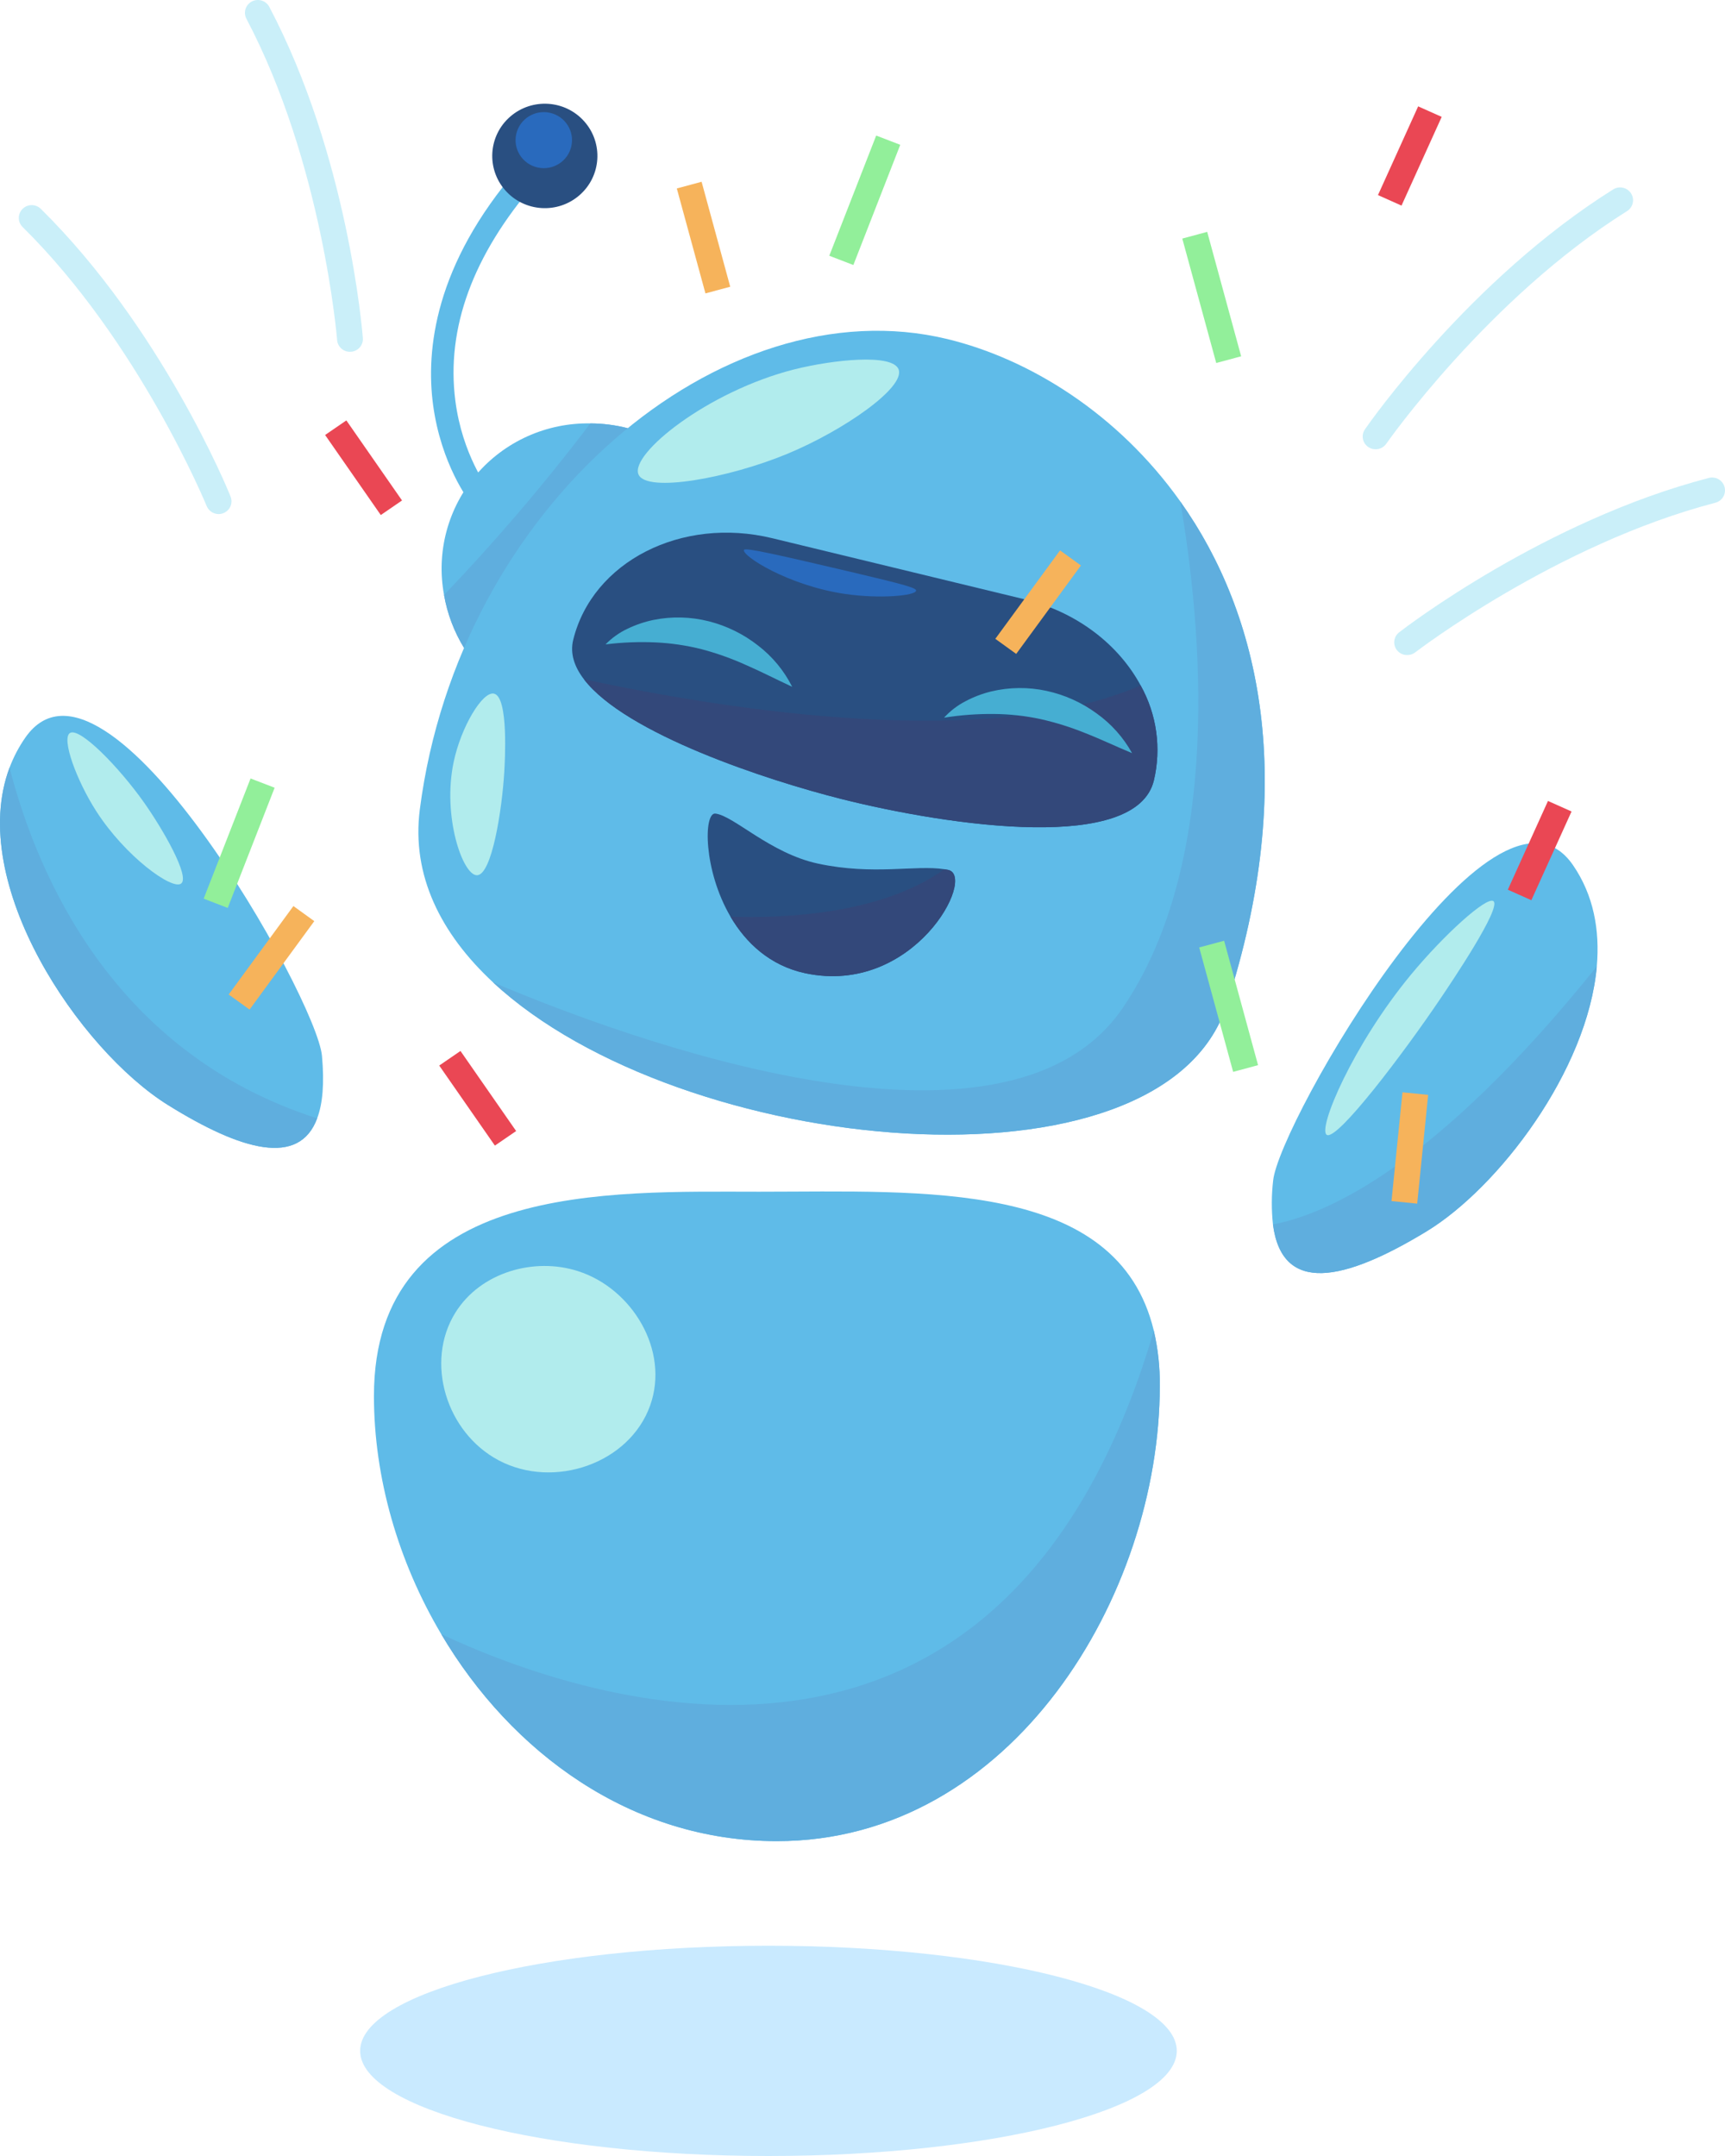 <svg width="144" height="180" viewBox="0 0 144 180" fill="none" xmlns="http://www.w3.org/2000/svg">
<g clip-path="url(#clip0_21_1604)">
<path d="M26.476 93.37C24.98 97.405 20.19 96.097 14.022 92.258C6.656 87.67 -2.825 73.745 0.797 64.089C1.132 63.197 1.577 62.35 2.123 61.568C8.817 52.011 26.446 83.338 26.878 88.157C27.083 90.435 26.94 92.149 26.476 93.37Z" fill="#5FBBE8"/>
<path d="M26.476 93.37C24.98 97.405 20.19 96.097 14.022 92.257C6.656 87.67 -2.825 73.745 0.797 64.089C3.122 73.106 9.465 87.921 26.476 93.37Z" fill="#5FAEDE"/>
<path d="M11.999 66.966C13.59 69.211 15.865 73.17 15.127 73.762C14.389 74.355 10.457 71.5 8.033 67.722C6.38 65.144 5.116 61.67 5.835 61.2C6.647 60.676 9.925 64.038 11.999 66.966Z" fill="#B1ECED"/>
<path d="M96.818 115.699C96.818 133.183 84.468 153.713 64.847 153.713C52.687 153.713 42.681 146.318 36.837 136.435C33.237 130.374 31.216 123.365 31.216 116.553C31.216 98.639 50.9 99.493 63.374 99.493C77.058 99.493 93.294 98.452 96.322 111.107C96.669 112.613 96.836 114.154 96.818 115.699Z" fill="#5FBBE8"/>
<path d="M96.818 115.699C96.818 133.183 84.468 153.713 64.847 153.713C52.687 153.713 42.681 146.318 36.837 136.435C49.025 142.13 83.735 153.932 96.318 111.099C96.667 112.607 96.835 114.151 96.818 115.699Z" fill="#5FAEDE"/>
<path d="M38.003 109.608C35.452 113.734 37.257 119.609 41.638 121.925C46.262 124.363 52.557 122.178 54.276 117.334C55.909 112.73 52.762 107.565 48.251 106.125C44.629 104.953 40.121 106.185 38.003 109.608Z" fill="#B1ECED"/>
<path d="M119.093 102.802C112.191 107 107.021 108.09 106.264 102.224C106.133 101.008 106.138 99.782 106.279 98.567C106.762 93.751 124.718 62.6 131.314 72.233C133.025 74.722 133.563 77.638 133.298 80.679C132.526 89.408 125.079 99.155 119.093 102.802Z" fill="#5FBBE8"/>
<path d="M119.093 102.802C112.191 107 107.021 108.09 106.264 102.224C110.801 101.374 119.927 97.34 133.299 80.683C132.527 89.407 125.08 99.155 119.093 102.802Z" fill="#5FAEDE"/>
<path d="M120.254 83.357C117.209 87.876 111.609 95.288 110.754 94.746C109.974 94.256 112.935 87.229 117.81 81.342C120.525 78.063 124.119 74.797 124.673 75.238C125.355 75.786 121.203 81.951 120.254 83.357Z" fill="#B1ECED"/>
<path d="M38.74 54.099C37.907 52.742 37.34 51.24 37.068 49.673C36.739 47.907 36.809 46.09 37.274 44.353C37.738 42.617 38.586 41.005 39.755 39.634C40.923 38.263 42.385 37.168 44.032 36.426C45.68 35.685 47.473 35.317 49.281 35.349C50.337 35.353 51.389 35.489 52.411 35.752C51.475 49.796 38.74 54.099 38.74 54.099Z" fill="#5FBBE8"/>
<path d="M38.74 54.099C37.907 52.742 37.34 51.24 37.068 49.673C39.042 47.609 41.06 45.392 43.096 43.015C45.341 40.397 47.4 37.831 49.281 35.349C50.337 35.353 51.389 35.489 52.411 35.752L38.74 54.099Z" fill="#5FAEDE"/>
<path d="M102.394 83.918C97.036 100.451 56.822 96.592 41.15 82.006C36.797 77.957 34.338 73.076 35.046 67.578C38.3 42.293 60.239 23.741 79.091 28.309C85.922 29.965 93.305 34.508 98.535 41.871C105.232 51.308 108.402 65.367 102.394 83.918Z" fill="#5FBBE8"/>
<path d="M96.32 65.172C95.58 68.181 91.391 69.13 86.311 69.067C80.966 68.999 74.614 67.807 70.263 66.712C64.034 65.146 52.23 61.266 48.749 56.713C47.932 55.651 47.575 54.538 47.851 53.419C48.653 50.159 50.91 47.577 53.919 46.039C56.927 44.502 60.677 44.016 64.464 44.933L85.51 50.03C89.912 51.092 93.391 53.833 95.216 57.219C96.569 59.641 96.962 62.477 96.32 65.172Z" fill="#294F81"/>
<path d="M96.32 65.172C95.58 68.181 91.392 69.13 86.311 69.067C80.966 68.999 74.614 67.807 70.263 66.712C64.034 65.146 52.23 61.266 48.749 56.713C61.195 59.38 82.653 62.681 95.217 57.225C96.567 59.645 96.96 62.479 96.32 65.172Z" fill="#33487A"/>
<path d="M102.394 83.918C97.036 100.451 56.822 96.592 41.15 82.007C51.802 86.528 83.865 98.561 93.698 84.185C102.157 71.823 100.292 52.143 98.528 41.871C105.231 51.309 108.402 65.367 102.394 83.918Z" fill="#5FAEDE"/>
<path d="M53.301 39.613C53.981 41.172 60.832 39.915 65.721 37.891C70.408 35.95 75.589 32.352 75.014 30.84C74.501 29.496 69.54 30.031 66.301 30.84C59.053 32.679 52.559 37.914 53.301 39.613Z" fill="#B1ECED"/>
<path d="M37.87 63.622C36.912 68.154 38.629 73.091 39.818 73.072C41.069 73.051 41.909 67.565 42.093 64.482C42.147 63.596 42.469 58.183 41.238 57.911C40.28 57.694 38.486 60.687 37.87 63.622Z" fill="#B1ECED"/>
<path d="M76.472 49.312C76.431 49.737 73.444 50.015 70.53 49.586C65.8 48.887 61.917 46.401 62.106 45.91C62.191 45.683 65.125 46.364 70.983 47.736C75.689 48.845 76.493 49.091 76.472 49.312Z" fill="#296ABD"/>
<path d="M39.258 41.943C39.157 41.818 36.822 38.783 36.153 33.803C35.542 29.245 36.275 22.123 43.235 14.076L44.665 15.291C39.472 21.297 37.233 27.406 38.011 33.453C38.591 37.963 40.727 40.764 40.748 40.792L39.258 41.943Z" fill="#5FBBE8"/>
<path d="M48.38 16.293C50.2 14.703 50.378 11.948 48.777 10.139C47.176 8.331 44.403 8.155 42.582 9.745C40.762 11.335 40.584 14.09 42.185 15.898C43.786 17.706 46.56 17.883 48.38 16.293Z" fill="#294F81"/>
<path d="M47.694 12.21C47.977 10.949 47.177 9.698 45.907 9.417C44.637 9.136 43.378 9.93 43.095 11.192C42.812 12.453 43.612 13.704 44.882 13.985C46.152 14.267 47.411 13.472 47.694 12.21Z" fill="#296ABD"/>
<path d="M67.216 81.252C64.257 80.615 62.258 78.704 60.983 76.534C58.693 72.624 58.734 67.826 59.715 67.924C61.244 68.09 64.289 71.252 68.313 72.108C72.937 73.093 76.427 72.195 78.832 72.569C78.939 72.583 79.044 72.602 79.147 72.626C81.56 73.14 76.301 83.185 67.216 81.252Z" fill="#294F81"/>
<path d="M67.216 81.252C64.257 80.615 62.258 78.704 60.983 76.534C65.159 76.676 73.481 76.408 78.832 72.569C78.939 72.583 79.044 72.602 79.147 72.626C81.561 73.14 76.301 83.185 67.216 81.252Z" fill="#33487A"/>
<path d="M50.549 53.8C51.079 53.256 51.703 52.812 52.392 52.489C53.082 52.157 53.81 51.91 54.56 51.755C56.089 51.448 57.668 51.488 59.179 51.873C60.676 52.255 62.077 52.945 63.288 53.899C64.484 54.819 65.455 55.995 66.13 57.34C64.759 56.703 63.532 56.066 62.281 55.524C61.088 54.983 59.851 54.542 58.584 54.205C57.324 53.886 56.035 53.695 54.736 53.634C53.338 53.571 51.938 53.626 50.549 53.8Z" fill="#46AED2"/>
<path d="M78.809 59.918C79.319 59.356 79.926 58.89 80.603 58.542C81.278 58.184 81.997 57.91 82.741 57.728C84.257 57.366 85.835 57.349 87.359 57.679C88.869 58.007 90.292 58.646 91.537 59.557C92.764 60.43 93.778 61.566 94.504 62.88C93.113 62.301 91.86 61.697 90.6 61.207C89.383 60.712 88.127 60.319 86.844 60.032C85.572 59.761 84.276 59.618 82.976 59.608C81.58 59.594 80.186 59.698 78.809 59.918Z" fill="#46AED2"/>
<path d="M18.253 42.92C18.038 42.919 17.828 42.855 17.65 42.736C17.472 42.616 17.333 42.447 17.253 42.249C17.197 42.113 11.608 28.544 1.888 18.954C1.788 18.855 1.708 18.737 1.653 18.608C1.599 18.478 1.57 18.339 1.57 18.198C1.569 18.058 1.597 17.919 1.65 17.789C1.704 17.659 1.783 17.541 1.883 17.441C2.084 17.239 2.358 17.126 2.643 17.125C2.785 17.124 2.925 17.151 3.056 17.205C3.187 17.258 3.306 17.337 3.406 17.436C13.449 27.343 19.029 40.877 19.243 41.448C19.297 41.578 19.325 41.718 19.324 41.859C19.323 42 19.294 42.139 19.239 42.269C19.183 42.398 19.102 42.516 19.001 42.614C18.899 42.712 18.779 42.79 18.647 42.841C18.522 42.892 18.388 42.919 18.253 42.92Z" fill="#CAEFF9"/>
<path d="M29.211 29.371C28.939 29.371 28.678 29.27 28.48 29.086C28.281 28.903 28.16 28.652 28.142 28.383C28.129 28.237 26.923 13.623 20.57 1.567C20.438 1.316 20.411 1.022 20.496 0.751C20.581 0.48 20.772 0.254 21.025 0.122C21.278 -0.01 21.573 -0.036 21.846 0.048C22.119 0.133 22.347 0.322 22.48 0.573C29.044 13.031 30.241 27.604 30.29 28.218C30.302 28.358 30.286 28.499 30.242 28.633C30.199 28.767 30.129 28.891 30.037 28.998C29.944 29.105 29.831 29.193 29.705 29.256C29.578 29.319 29.44 29.357 29.298 29.366L29.211 29.371Z" fill="#CAEFF9"/>
<path d="M117.476 54.689C117.25 54.694 117.028 54.627 116.843 54.498C116.657 54.37 116.518 54.186 116.444 53.974C116.37 53.761 116.366 53.531 116.433 53.316C116.499 53.101 116.633 52.913 116.814 52.778C117.301 52.4 128.956 43.468 142.649 39.902C142.925 39.83 143.219 39.87 143.466 40.013C143.713 40.156 143.892 40.391 143.965 40.666C144.037 40.94 143.997 41.232 143.853 41.477C143.709 41.722 143.472 41.901 143.196 41.973C129.94 45.426 118.253 54.377 118.137 54.468C117.948 54.613 117.715 54.69 117.476 54.689Z" fill="#CAEFF9"/>
<path d="M114.836 37.506C114.639 37.509 114.445 37.457 114.275 37.357C114.106 37.256 113.968 37.111 113.876 36.938C113.785 36.765 113.743 36.569 113.756 36.374C113.769 36.179 113.837 35.991 113.951 35.831C114.301 35.323 122.698 23.314 134.669 15.811C134.789 15.736 134.923 15.685 135.063 15.661C135.202 15.638 135.345 15.642 135.484 15.673C135.622 15.704 135.753 15.762 135.868 15.843C135.984 15.925 136.083 16.028 136.158 16.147C136.234 16.267 136.285 16.399 136.309 16.538C136.333 16.677 136.329 16.819 136.297 16.957C136.266 17.094 136.207 17.224 136.125 17.339C136.043 17.454 135.939 17.552 135.819 17.627C124.233 24.892 115.809 36.929 115.721 37.05C115.622 37.192 115.49 37.307 115.335 37.387C115.181 37.467 115.01 37.508 114.836 37.506Z" fill="#CAEFF9"/>
<path d="M58.569 15.176L56.499 15.733L58.889 24.495L60.958 23.939L58.569 15.176Z" fill="#F6B35B"/>
<path d="M117.076 91.194L116.16 100.276L118.305 100.489L119.221 91.407L117.076 91.194Z" fill="#F6B35B"/>
<path d="M88.49 45.951L83.087 53.335L84.831 54.593L90.234 47.21L88.49 45.951Z" fill="#F6B35B"/>
<path d="M24.493 75.645L19.09 83.029L20.834 84.287L26.236 76.904L24.493 75.645Z" fill="#F6B35B"/>
<path d="M118.385 8.88L115.031 16.288L116.996 17.166L120.35 9.758L118.385 8.88Z" fill="#EA4754"/>
<path d="M129.223 66.871L125.87 74.279L127.835 75.157L131.189 67.749L129.223 66.871Z" fill="#EA4754"/>
<path d="M28.913 35.099L27.139 36.316L31.787 43L33.56 41.783L28.913 35.099Z" fill="#EA4754"/>
<path d="M38.44 87.743L36.666 88.96L41.312 95.644L43.086 94.428L38.44 87.743Z" fill="#EA4754"/>
<path d="M100.775 19.358L98.695 19.918L101.529 30.306L103.609 29.747L100.775 19.358Z" fill="#92EF9A"/>
<path d="M102.187 78.54L100.107 79.1L102.941 89.488L105.021 88.928L102.187 78.54Z" fill="#92EF9A"/>
<path d="M73.143 11.317L69.228 21.352L71.237 22.126L75.152 12.09L73.143 11.317Z" fill="#92EF9A"/>
<path d="M20.916 64.993L17.002 75.028L19.011 75.802L22.926 65.766L20.916 64.993Z" fill="#92EF9A"/>
<path d="M64.15 180C82.975 180 98.236 176.07 98.236 171.223C98.236 166.375 82.975 162.446 64.15 162.446C45.325 162.446 30.064 166.375 30.064 171.223C30.064 176.07 45.325 180 64.15 180Z" fill="#C9EAFF"/>
</g>
<defs>
<clipPath id="clip0_21_1604">
<rect width="144" height="180" fill="white"/>
</clipPath>
</defs>
</svg>
